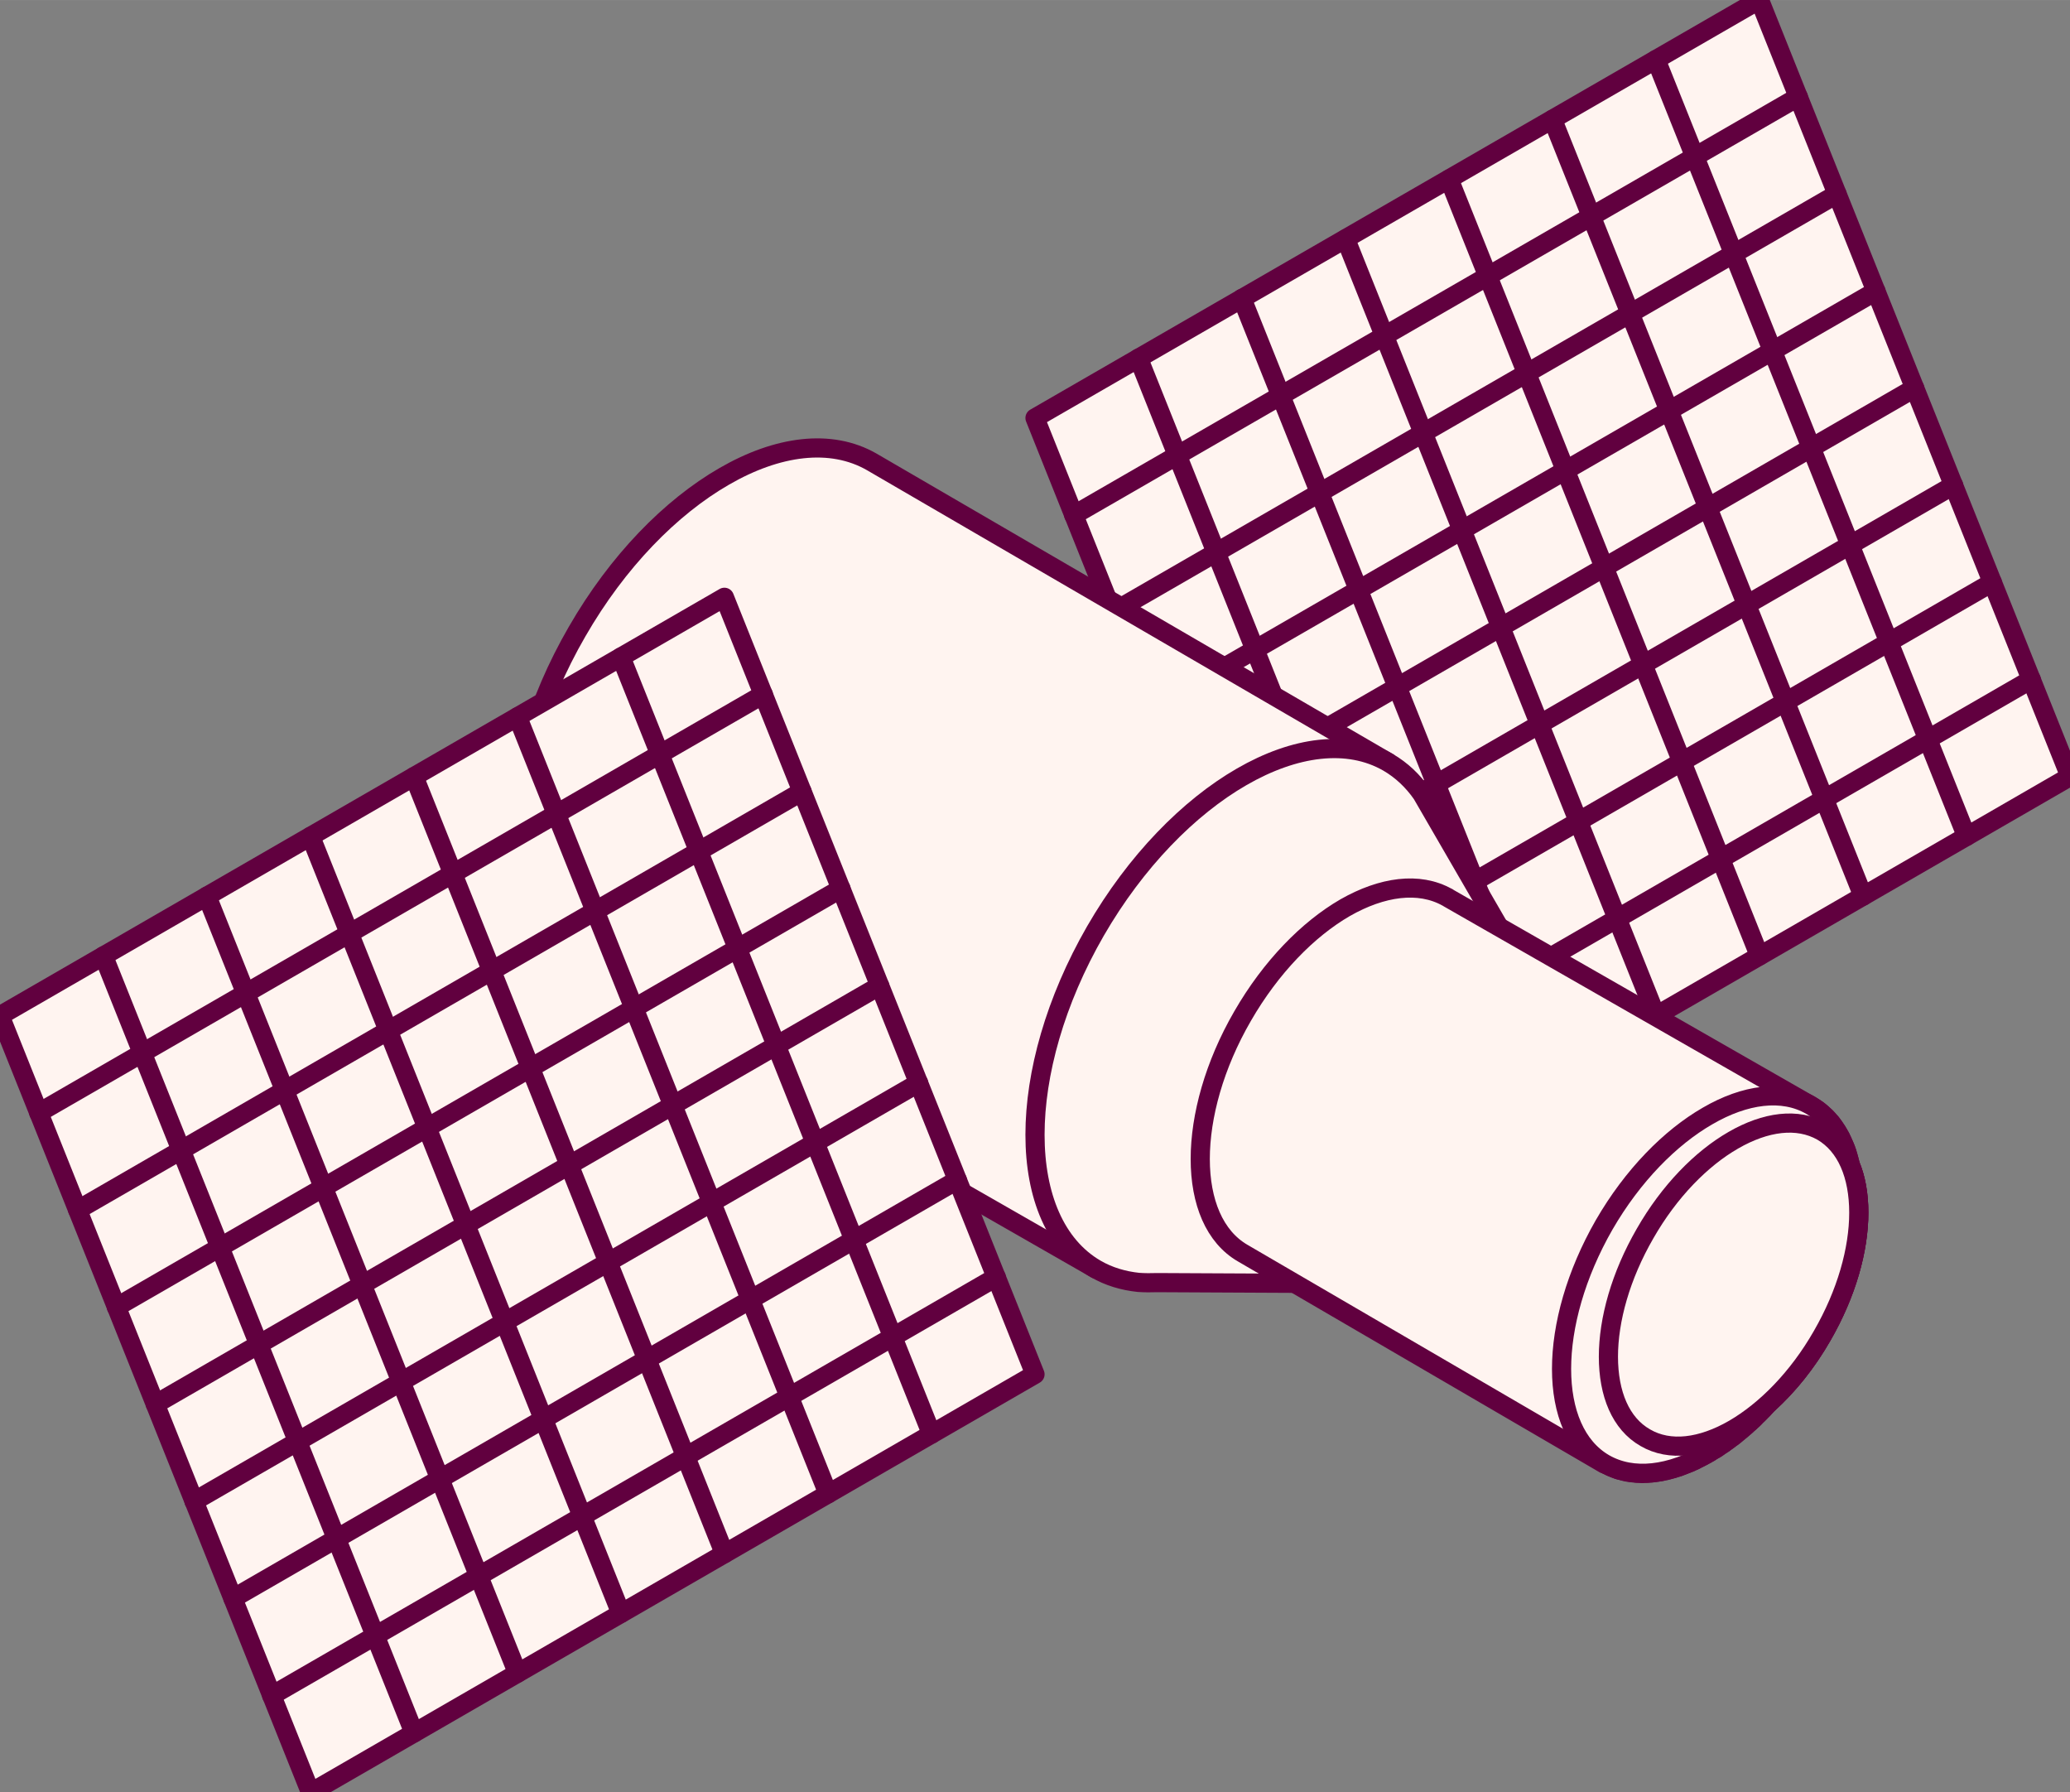 <?xml version="1.0" encoding="UTF-8"?>
<!DOCTYPE svg PUBLIC "-//W3C//DTD SVG 1.1//EN" "http://www.w3.org/Graphics/SVG/1.1/DTD/svg11.dtd">
<!-- Creator: CorelDRAW X7 -->
<svg xmlns="http://www.w3.org/2000/svg" xml:space="preserve" width="91.44mm" height="79.163mm" version="1.1" style="shape-rendering:geometricPrecision; text-rendering:geometricPrecision; image-rendering:optimizeQuality; fill-rule:evenodd; clip-rule:evenodd"
viewBox="0 0 9144 7916"
 xmlns:xlink="http://www.w3.org/1999/xlink">
 <rect x="0" y="0" width="9144" height="7916" fill="#808080" stroke="none"/>
 <defs>
  <style type="text/css">
   <![CDATA[
    .str0 {stroke:#61003F;stroke-width:84.65;stroke-linecap:round;stroke-linejoin:round}
    .str2 {stroke:#61003F;stroke-width:84.65;stroke-linecap:round;stroke-linejoin:round}
    .str3 {stroke:#61003F;stroke-width:84.65;stroke-linecap:round;stroke-linejoin:round}
    .str5 {stroke:#61003F;stroke-width:84.65;stroke-linecap:round;stroke-linejoin:round}
    .str1 {stroke:#61003F;stroke-width:84.65;stroke-linecap:round;stroke-linejoin:round}
    .str4 {stroke:#61003F;stroke-width:84.66;stroke-linecap:round;stroke-linejoin:round}
    .fil1 {fill:none}
    .fil0 {fill:#FFF4F0}
   ]]>
  </style>
 </defs>
 <g id="Layer_x0020_1">
  <g id="_2512748908672">
   <g>
    <polygon class="fil0 str0" points="5944,5278 9144,3430 7772,-1 4572,1846 "/>
    <line class="fil1 str0" x1="5029" y1="1582" x2="6401" y2= "5014" />
    <line class="fil1 str0" x1="5486" y1="1318" x2="6858" y2= "4750" />
    <line class="fil1 str0" x1="5944" y1="1055" x2="7315" y2= "4486" />
    <line class="fil1 str0" x1="6401" y1="791" x2="7772" y2= "4222" />
    <line class="fil1 str0" x1="6858" y1="527" x2="8230" y2= "3958" />
    <line class="fil1 str0" x1="7315" y1="263" x2="8687" y2= "3694" />
    <line class="fil1 str0" x1="4743" y1="2275" x2="7944" y2= "428" />
    <line class="fil1 str0" x1="4915" y1="2704" x2="8115" y2= "857" />
    <line class="fil1 str0" x1="5086" y1="3133" x2="8287" y2= "1286" />
    <line class="fil1 str0" x1="5258" y1="3562" x2="8458" y2= "1714" />
    <line class="fil1 str0" x1="5429" y1="3991" x2="8630" y2= "2143" />
    <line class="fil1 str0" x1="5601" y1="4420" x2="8801" y2= "2572" />
    <line class="fil1 str0" x1="5772" y1="4849" x2="8973" y2= "3001" />
   </g>
   <path class="fil0 str1" d="M2550 4293c-180,-104 -270,-325 -270,-597 0,-272 89,-595 269,-906 179,-311 414,-550 650,-686 235,-136 471,-168 652,-64l2281 1327 -1291 2238 -2291 -1312z"/>
   <path class="fil0 str2" d="M5113 5665c-28,1 -56,1 -84,-1l0 0c-67,-7 -131,-26 -188,-59 -179,-104 -269,-323 -269,-593 0,-270 89,-591 267,-900 178,-308 412,-546 646,-681 234,-135 468,-167 647,-64 60,35 109,82 149,139l340 587 -903 1575 -605 -3z"/>
   <path class="fil0 str3" d="M7545 6419l-8 5 -8 4 -7 4 -8 4 -8 4 -8 4 -7 4 -8 4 -8 3 0 0 -7 4 -8 3 -8 3 -8 3 0 0 -7 3 -8 3 -8 3 -7 3 0 0 -8 2 -7 2 -8 3 0 0 -8 2 -7 2 -8 2 -7 2 -8 1 0 0 -7 2 0 0 -8 2 0 0 -7 1 -7 1 -8 1 -7 1 -7 1 -8 1 -7 0 -7 1 0 0 -7 0 0 0 -8 0 0 0 -7 1 -7 0 -7 -1 -7 0 -7 0 0 0 -7 -1 -7 -1 -7 0 -6 -1 0 0 -7 -1 -7 -1 0 0 -7 -2 -6 -1 -7 -2 -7 -2 -6 -1 -7 -2 -6 -2 -6 -3 -7 -2 -6 -3 -6 -2 -6 -3 -6 -3 -7 -3 -6 -3 -6 -4 0 0 0 2 -1597 -931c-125,-72 -188,-226 -188,-416 0,-189 62,-415 187,-631 125,-217 289,-384 453,-479 163,-93 326,-116 451,-46l0 0 1 0 3 2 1 1 1602 917 0 0 6 4 0 0 6 4 0 0 5 3 0 0 6 4 6 4 0 0 5 4 5 4 6 5 0 0c3,3 6,5 10,9 3,3 6,6 10,9l0 0c3,3 6,6 9,10l0 0c3,3 6,6 9,10l0 0 5 5 4 5 0 0c3,4 5,8 8,11l4 6 0 0c3,4 5,8 8,12l0 0 4 6 0 0 3 6 0 0 4 6 3 6 4 6 0 0 3 7 3 6 0 0 3 7 3 7 0 0 3 6 3 7 0 0 3 7 3 7 0 0 2 7 3 7 2 8 2 7 2 7 2 8 2 7 2 8 2 8 0 0 1 4c25,60 37,131 37,209 0,163 -54,357 -162,544 -68,119 -151,221 -238,300l-2 1 -7 8 -7 8 -7 8 0 0 -8 7 0 0 -7 8 -7 7 -8 7 -7 8 -7 7 0 0 -8 7 -7 7 -8 6 -7 7 -8 7 0 0 -7 6 -8 7 -8 6 -7 6 -8 7 -7 6 -8 6 0 0 -8 5 -7 6 -8 6 -8 5 -7 6 -8 5 -8 5 -8 6 -7 5 -8 5 -8 4 -8 5 -7 5 -8 4z"/>
   <path class="fil0 str3" d="M7545 6419c-166,96 -331,118 -458,45 -126,-73 -189,-227 -189,-418 0,-191 63,-418 188,-636 126,-218 292,-386 457,-481 165,-96 331,-119 457,-46 90,52 148,146 174,264 25,60 37,131 37,209 0,163 -54,357 -162,544 -68,119 -151,221 -238,300 -84,92 -175,167 -266,219z"/>
   <path class="fil0 str4" d="M7659 6312c-142,82 -283,101 -391,38 -109,-62 -163,-194 -163,-358 0,-163 54,-357 162,-544 107,-187 249,-331 390,-412 142,-82 283,-101 392,-39 108,63 162,195 162,359 0,163 -54,357 -162,544 -107,187 -249,330 -390,412z"/>
   <g>
    <polygon class="fil0 str5" points="1372,7918 4572,6070 3200,2638 0,4486 "/>
    <line class="fil1 str5" x1="457" y1="4222" x2="1829" y2= "7654" />
    <line class="fil1 str5" x1="914" y1="3958" x2="2286" y2= "7390" />
    <line class="fil1 str5" x1="1372" y1="3694" x2="2743" y2= "7126" />
    <line class="fil1 str5" x1="1829" y1="3430" x2="3200" y2= "6862" />
    <line class="fil1 str5" x1="2286" y1="3166" x2="3658" y2= "6598" />
    <line class="fil1 str5" x1="2743" y1="2902" x2="4115" y2= "6334" />
    <line class="fil1 str5" x1="171" y1="4915" x2="3372" y2= "3067" />
    <line class="fil1 str5" x1="343" y1="5344" x2="3543" y2= "3496" />
    <line class="fil1 str5" x1="514" y1="5773" x2="3715" y2= "3925" />
    <line class="fil1 str5" x1="686" y1="6202" x2="3886" y2= "4354" />
    <line class="fil1 str5" x1="857" y1="6631" x2="4058" y2= "4783" />
    <line class="fil1 str5" x1="1029" y1="7060" x2="4229" y2= "5212" />
    <line class="fil1 str5" x1="1200" y1="7489" x2="4401" y2= "5641" />
   </g>
  </g>
 </g>
</svg>
